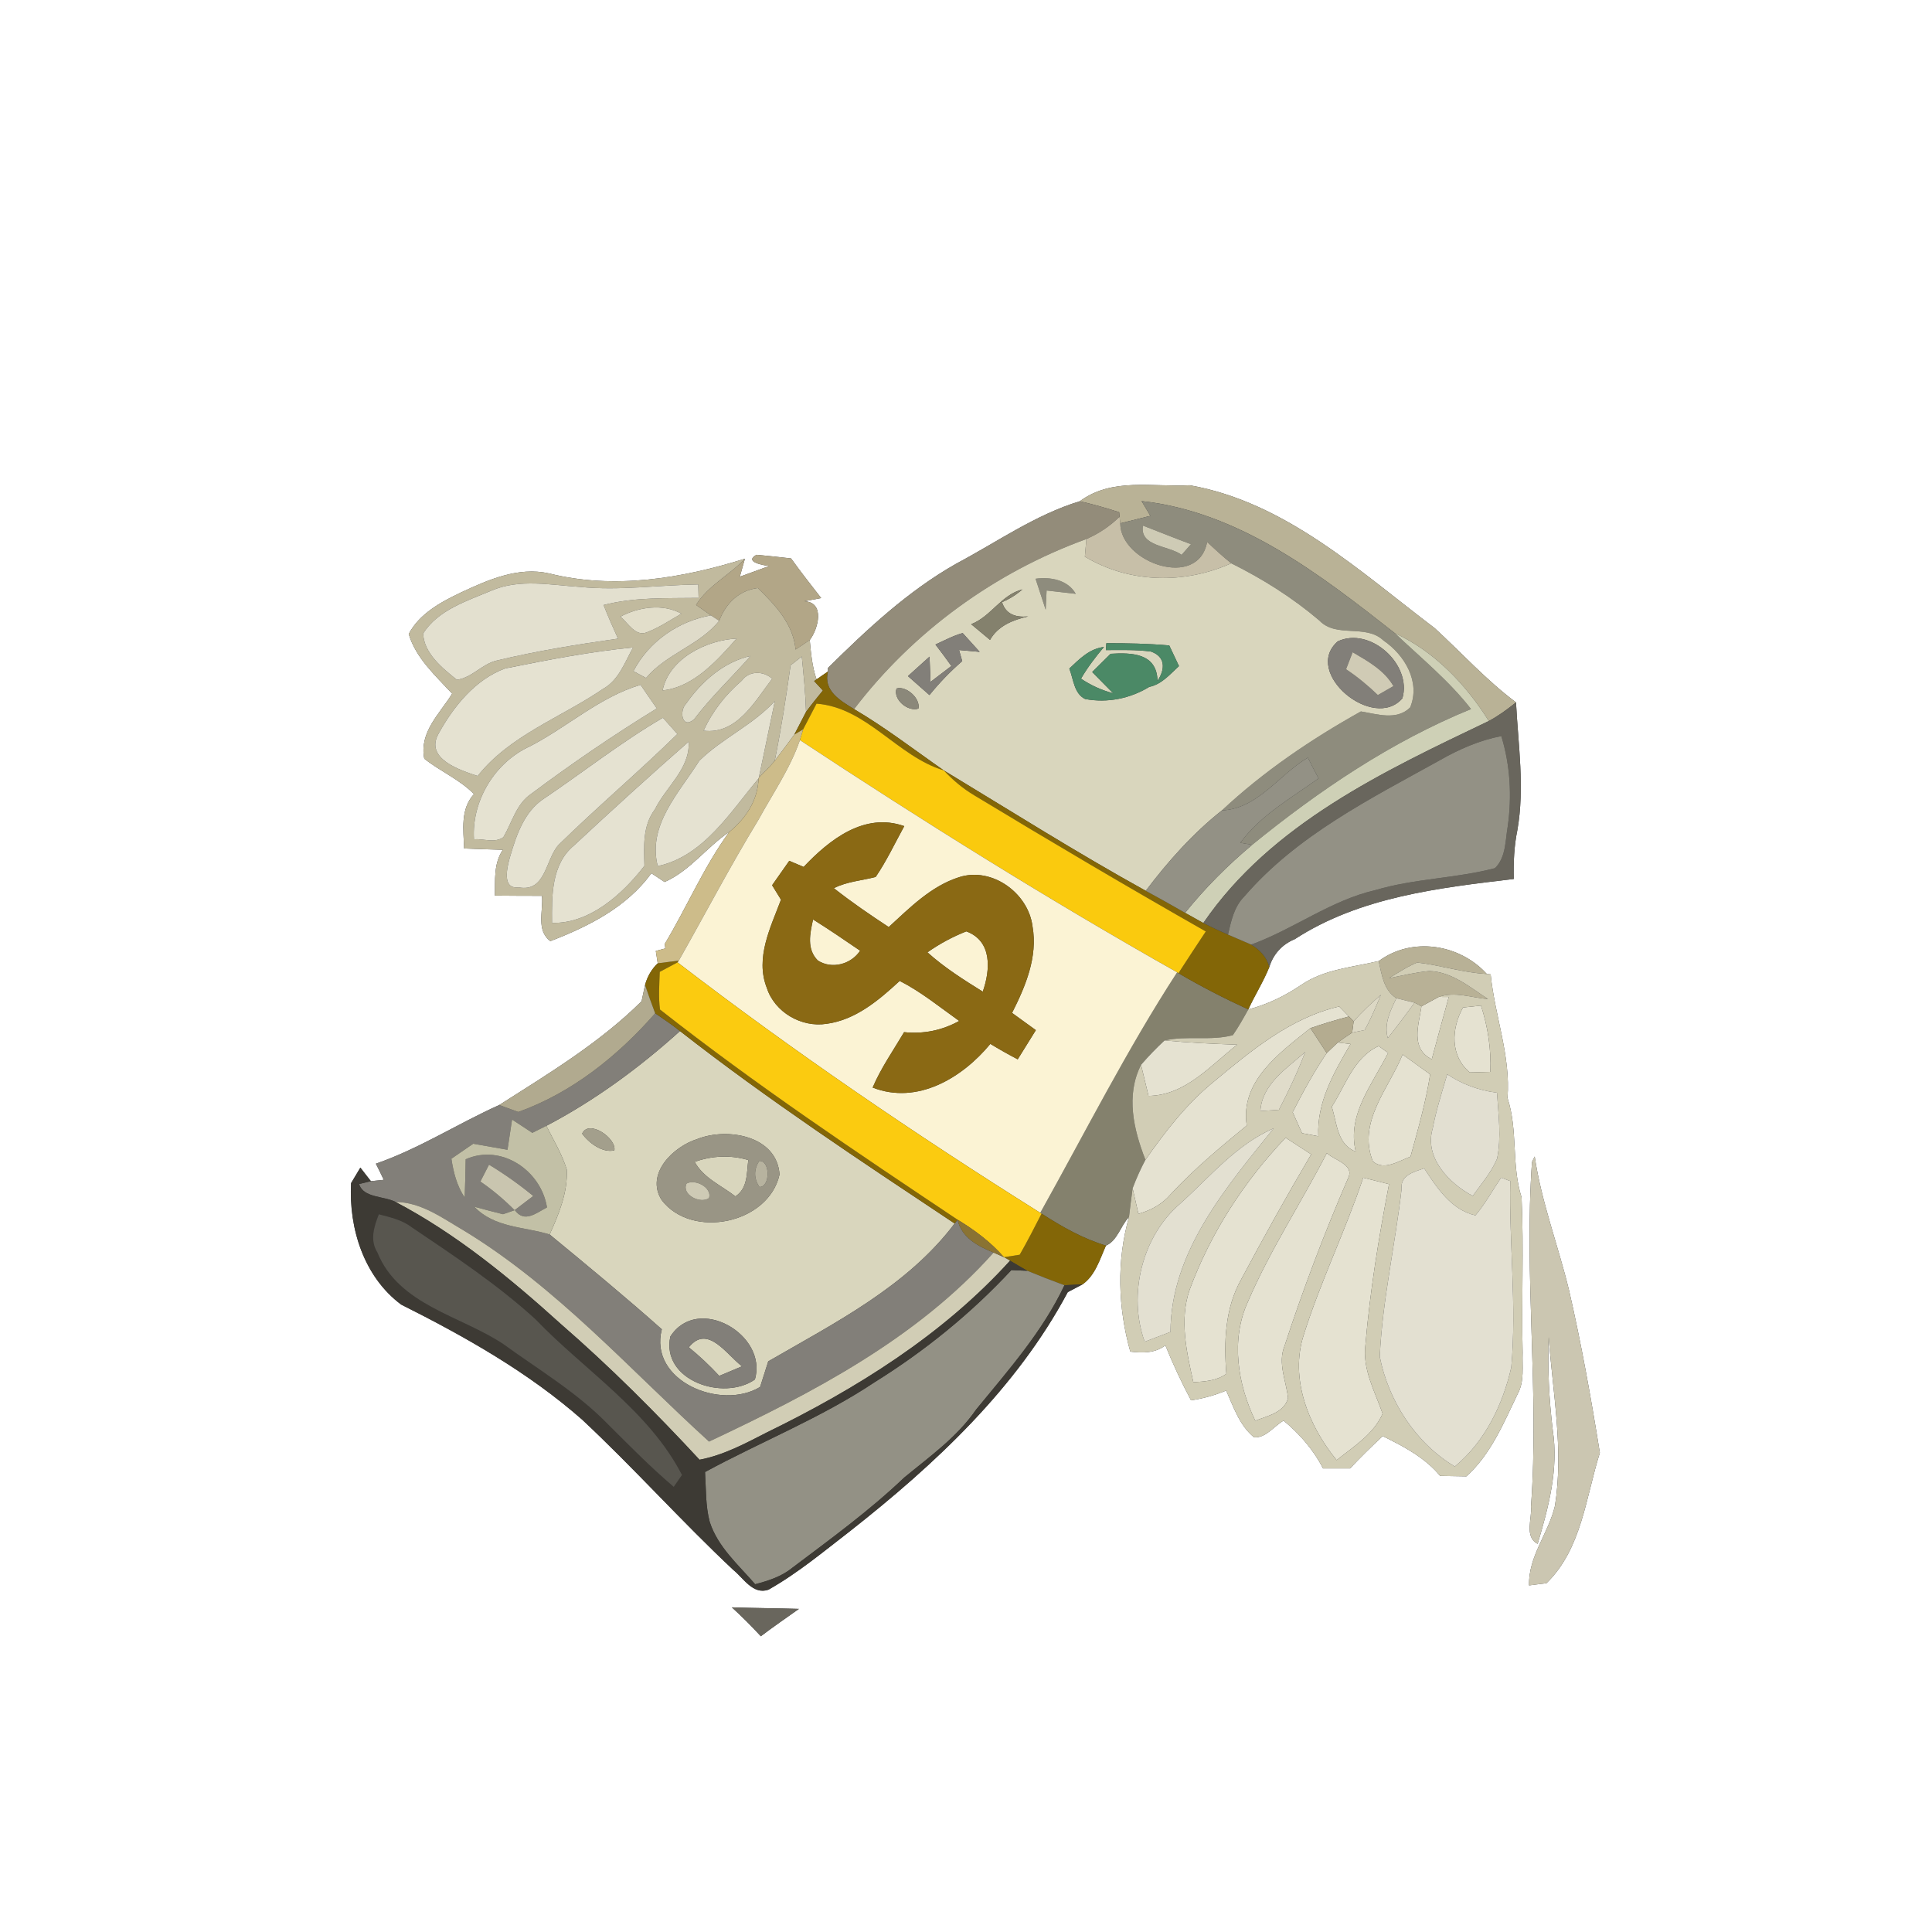 <?xml version="1.0" encoding="UTF-8" ?>
<!DOCTYPE svg PUBLIC "-//W3C//DTD SVG 1.1//EN" "http://www.w3.org/Graphics/SVG/1.1/DTD/svg11.dtd">
<svg width="250pt" height="250pt" viewBox="0 0 250 250" version="1.1" xmlns="http://www.w3.org/2000/svg">
<rect x="0" y="0" width="250" height="250" fill="#333333" stroke="none"/>
<g id="#ffffffff">
<path fill="#ffffff" opacity="1.00" d=" M 0.00 0.00 L 250.00 0.00 L 250.00 250.00 L 0.00 250.00 L 0.00 0.00 M 139.73 64.86 C 133.97 66.61 129.00 70.15 123.72 72.95 C 117.46 76.50 112.22 81.42 107.14 86.43 L 107.14 86.89 L 105.66 87.91 C 105.09 86.27 104.94 84.53 104.78 82.82 C 105.89 81.38 106.79 77.91 104.07 77.80 C 104.61 77.70 105.71 77.49 106.26 77.39 C 104.94 75.69 103.61 74.00 102.36 72.26 C 100.87 72.08 99.38 71.93 97.89 71.79 C 96.23 72.70 98.76 73.15 99.54 73.24 C 98.58 73.59 96.68 74.28 95.73 74.63 C 95.89 74.05 96.23 72.89 96.39 72.30 C 88.24 74.84 79.48 76.32 71.05 74.20 C 67.05 73.30 63.15 75.03 59.60 76.69 C 57.02 77.92 54.26 79.42 52.89 82.04 C 53.80 85.14 56.37 87.45 58.51 89.76 C 56.88 92.39 54.23 94.74 54.90 98.17 C 56.96 99.81 59.47 100.85 61.33 102.75 C 59.55 104.72 59.97 107.36 60.06 109.79 C 61.73 109.86 63.40 109.92 65.07 109.96 C 63.87 111.73 64.08 113.87 64.04 115.89 C 66.07 115.91 68.10 115.92 70.13 115.92 C 70.32 117.87 69.34 120.40 71.22 121.78 C 76.18 119.86 81.08 117.41 84.29 113.00 C 84.72 113.28 85.57 113.85 86.00 114.13 C 89.31 112.66 91.42 109.63 94.36 107.66 C 91.07 112.17 88.89 117.37 86.02 122.14 L 86.09 122.73 L 84.86 123.05 L 85.11 124.65 C 84.32 125.41 83.77 126.34 83.47 127.45 C 83.32 128.15 83.17 128.86 83.02 129.56 C 77.60 134.94 71.00 138.91 64.60 142.99 C 59.23 145.40 54.22 148.65 48.64 150.58 C 48.99 151.27 49.33 151.97 49.66 152.67 C 49.24 152.71 48.40 152.80 47.99 152.84 C 47.65 152.40 46.97 151.53 46.63 151.09 C 46.33 151.59 45.73 152.60 45.43 153.10 C 45.12 158.95 47.09 165.22 51.91 168.81 C 60.18 172.96 68.35 177.56 75.33 183.70 C 82.05 189.98 88.18 196.86 94.89 203.15 C 96.22 204.21 97.42 206.39 99.43 205.71 C 103.23 203.57 106.59 200.75 110.03 198.10 C 121.00 189.47 131.52 179.67 138.17 167.20 C 138.65 166.95 139.61 166.45 140.09 166.19 C 141.73 165.03 142.32 162.94 143.11 161.18 C 144.59 160.55 145.01 158.60 146.09 157.48 C 144.47 163.19 144.66 169.19 146.26 174.90 C 147.85 175.09 149.46 175.11 150.80 174.09 C 151.78 176.52 152.89 178.89 154.12 181.20 C 155.69 180.98 157.21 180.53 158.67 179.94 C 159.62 182.08 160.40 184.46 162.28 185.99 C 163.82 186.09 164.85 184.53 166.10 183.83 C 168.18 185.55 169.96 187.60 171.20 190.01 C 172.36 190.01 173.53 190.01 174.70 190.01 C 176.06 188.57 177.47 187.18 178.92 185.83 C 181.64 187.17 184.38 188.60 186.35 190.98 C 187.48 191.00 188.62 191.02 189.75 191.04 C 192.93 188.17 194.56 184.16 196.38 180.39 C 197.29 178.75 196.96 176.81 197.03 175.02 C 196.86 168.33 197.20 161.62 196.89 154.94 C 195.55 150.74 196.45 146.27 195.07 142.08 C 195.50 136.61 193.42 131.45 192.89 126.08 L 192.39 126.03 C 188.88 122.16 182.71 121.17 178.40 124.37 L 178.40 124.36 C 175.02 125.17 171.38 125.41 168.42 127.42 C 166.31 128.85 164.01 129.98 161.53 130.62 C 162.38 128.76 163.49 127.03 164.25 125.13 C 164.76 123.46 165.92 122.19 167.54 121.53 C 175.95 116.07 186.15 114.89 195.88 113.74 C 195.83 111.62 195.92 109.48 196.35 107.40 C 197.31 101.91 196.45 96.33 196.17 90.89 C 192.35 88.03 189.15 84.50 185.66 81.29 C 175.94 73.93 166.35 64.98 153.94 62.79 C 149.17 63.05 143.89 61.77 139.73 64.86 M 198.24 150.35 C 197.19 165.18 199.20 180.10 198.11 194.95 C 198.27 196.48 197.21 198.87 198.97 199.77 C 200.39 195.03 201.70 190.06 200.93 185.09 C 200.44 181.08 200.25 177.04 200.40 173.01 C 200.93 180.27 202.36 187.58 201.21 194.86 C 200.38 198.40 197.76 201.37 197.86 205.15 C 198.42 205.08 199.56 204.93 200.12 204.86 C 204.67 200.43 205.20 193.76 207.02 187.99 C 205.90 180.99 204.63 173.91 203.03 166.95 C 201.63 161.16 199.46 155.56 198.59 149.65 L 198.24 150.35 M 94.70 207.99 C 96.00 209.18 97.25 210.42 98.45 211.73 C 100.06 210.51 101.73 209.36 103.38 208.19 C 100.49 208.10 97.59 208.09 94.70 207.99 Z" />
</g>
<g id="#b9b296ff">
<path fill="#b9b296" opacity="1.00" d=" M 139.73 64.86 C 143.89 61.77 149.17 63.05 153.94 62.79 C 166.35 64.98 175.94 73.93 185.66 81.29 C 189.15 84.50 192.35 88.03 196.17 90.89 C 195.06 91.78 193.91 92.63 192.65 93.30 C 189.71 88.59 185.59 84.27 180.50 81.94 C 170.81 74.33 160.38 66.22 147.72 64.84 C 148.00 65.32 148.58 66.27 148.86 66.75 C 147.56 67.07 146.26 67.40 144.96 67.72 L 144.87 66.87 L 144.82 66.28 C 143.14 65.73 141.45 65.26 139.73 64.86 Z" />
</g>
<g id="#938c7aff">
<path fill="#938c7a" opacity="1.00" d=" M 123.72 72.95 C 129.00 70.15 133.97 66.61 139.73 64.86 C 141.45 65.26 143.14 65.73 144.82 66.28 L 144.87 66.87 C 143.63 68.08 142.18 69.06 140.58 69.75 C 128.74 74.05 118.17 81.73 110.52 91.76 C 108.71 90.65 106.49 89.37 107.14 86.89 L 107.14 86.43 C 112.22 81.42 117.46 76.50 123.72 72.95 Z" />
</g>
<g id="#8e8c7dff">
<path fill="#8e8c7d" opacity="1.00" d=" M 147.72 64.84 C 160.38 66.22 170.81 74.33 180.50 81.94 C 183.86 85.13 187.49 88.07 190.35 91.75 C 180.00 95.98 170.67 102.29 162.03 109.32 L 160.50 109.05 C 163.14 105.46 167.08 103.28 170.62 100.72 C 170.14 99.83 169.69 98.94 169.24 98.04 C 165.49 100.23 162.80 104.64 158.11 104.87 C 163.51 99.82 169.65 95.66 176.10 92.06 C 178.20 92.40 180.71 93.27 182.47 91.55 C 183.86 88.24 181.74 84.73 179.02 82.88 C 176.70 80.69 172.93 82.62 170.72 80.29 C 167.25 77.34 163.39 74.91 159.32 72.89 C 158.23 72.02 157.21 71.08 156.20 70.13 C 155.05 76.36 144.98 72.80 144.96 67.72 C 146.26 67.40 147.56 67.07 148.86 66.75 C 148.58 66.27 148.00 65.32 147.72 64.84 M 147.89 68.01 C 147.45 70.76 151.24 70.57 152.90 71.80 C 153.20 71.46 153.80 70.77 154.11 70.42 C 152.02 69.64 149.96 68.81 147.89 68.01 Z" />
<path fill="#8e8c7d" opacity="1.00" d=" M 134.00 74.89 C 135.91 74.62 138.18 75.03 139.20 76.84 C 138.26 76.73 136.37 76.51 135.43 76.41 C 135.40 77.03 135.34 78.28 135.31 78.90 C 134.87 77.56 134.43 76.22 134.00 74.89 Z" />
</g>
<g id="#c7bfa8ff">
<path fill="#c7bfa8" opacity="1.00" d=" M 140.58 69.75 C 142.18 69.06 143.63 68.08 144.87 66.87 L 144.96 67.72 C 144.98 72.80 155.05 76.36 156.20 70.13 C 157.21 71.08 158.23 72.02 159.32 72.89 C 153.25 75.62 146.14 75.48 140.38 72.03 C 140.43 71.46 140.53 70.32 140.58 69.75 Z" />
</g>
<g id="#cecbb5ff">
<path fill="#cecbb5" opacity="1.00" d=" M 147.89 68.01 C 149.96 68.81 152.02 69.64 154.11 70.42 C 153.80 70.77 153.20 71.46 152.90 71.80 C 151.24 70.57 147.45 70.76 147.89 68.01 Z" />
</g>
<g id="#d9d6bdff">
<path fill="#d9d6bd" opacity="1.00" d=" M 110.52 91.76 C 118.17 81.73 128.74 74.05 140.58 69.75 C 140.53 70.32 140.43 71.46 140.38 72.03 C 146.14 75.48 153.25 75.62 159.32 72.89 C 163.39 74.91 167.25 77.34 170.72 80.29 C 172.93 82.62 176.70 80.69 179.02 82.88 C 181.74 84.73 183.86 88.24 182.47 91.55 C 180.71 93.27 178.20 92.40 176.10 92.06 C 169.65 95.66 163.51 99.82 158.11 104.87 C 154.35 107.85 151.14 111.46 148.26 115.27 C 139.38 110.36 130.80 104.94 122.13 99.69 C 118.28 97.01 114.57 94.14 110.52 91.76 M 134.00 74.89 C 134.43 76.22 134.87 77.56 135.31 78.90 C 135.34 78.28 135.40 77.03 135.43 76.41 C 136.37 76.51 138.26 76.73 139.20 76.84 C 138.18 75.03 135.91 74.62 134.00 74.89 M 125.67 80.77 C 126.48 81.44 127.30 82.12 128.11 82.80 C 129.14 80.97 131.10 80.21 133.05 79.76 C 131.23 79.95 130.10 79.34 129.66 77.92 C 130.63 77.51 131.51 76.96 132.30 76.27 C 129.54 76.97 128.25 79.78 125.67 80.77 M 121.05 83.40 C 121.75 84.31 122.44 85.24 123.11 86.18 C 122.43 86.70 121.09 87.73 120.41 88.24 C 120.38 87.42 120.31 85.79 120.28 84.97 C 119.35 85.81 118.42 86.65 117.49 87.49 C 118.41 88.30 119.34 89.12 120.27 89.94 C 121.55 88.36 122.97 86.88 124.51 85.55 C 124.41 85.19 124.20 84.47 124.10 84.11 C 124.76 84.17 126.10 84.29 126.77 84.35 C 126.22 83.74 125.12 82.53 124.57 81.92 C 123.34 82.26 122.21 82.87 121.05 83.40 M 143.16 83.23 L 143.10 84.12 C 145.04 84.12 146.99 84.05 148.93 84.31 C 150.82 84.97 150.80 86.59 149.78 88.10 C 149.70 84.48 146.39 84.44 143.71 84.60 C 142.92 85.39 142.12 86.18 141.33 86.96 C 142.00 87.65 143.36 89.02 144.04 89.71 C 142.54 89.31 141.16 88.68 139.88 87.82 C 140.73 86.36 141.76 85.01 142.85 83.72 C 140.96 83.94 139.67 85.29 138.37 86.51 C 138.90 87.85 138.97 89.75 140.41 90.45 C 143.27 90.99 146.24 90.40 148.72 88.88 C 150.34 88.55 151.40 87.24 152.56 86.19 C 152.24 85.53 151.61 84.19 151.30 83.52 C 148.59 83.28 145.87 83.23 143.16 83.23 M 173.11 82.99 C 168.47 87.02 177.73 94.70 181.47 90.36 C 182.75 85.98 177.29 81.04 173.11 82.99 M 116.01 89.09 C 115.54 90.51 117.48 92.14 118.84 91.69 C 119.13 90.39 117.29 88.72 116.01 89.09 Z" />
<path fill="#d9d6bd" opacity="1.00" d=" M 70.70 145.68 C 76.98 142.39 82.73 138.16 87.99 133.42 C 99.38 142.33 111.49 150.31 123.53 158.32 C 117.38 166.47 108.05 171.16 99.41 176.16 C 99.06 177.26 98.71 178.36 98.36 179.47 C 93.28 182.57 83.90 178.69 85.64 172.01 C 80.90 167.80 76.01 163.76 71.12 159.74 C 72.32 157.11 73.48 154.29 73.34 151.34 C 72.73 149.34 71.62 147.54 70.70 145.68 M 75.33 146.69 C 76.16 147.87 77.99 149.24 79.50 148.85 C 79.79 147.31 76.20 144.78 75.33 146.69 M 90.26 147.38 C 87.13 148.35 83.47 151.89 85.62 155.29 C 89.53 160.41 99.47 158.35 100.87 151.98 C 100.54 146.95 94.12 145.86 90.26 147.38 M 86.74 172.95 C 85.53 178.61 93.57 181.36 97.68 178.51 C 99.40 172.71 90.29 167.42 86.74 172.95 Z" />
<path fill="#d9d6bd" opacity="1.00" d=" M 89.89 150.34 C 92.15 149.54 94.53 149.43 96.83 150.11 C 96.61 151.79 96.78 153.77 95.16 154.81 C 93.35 153.40 91.02 152.44 89.89 150.34 Z" />
<path fill="#d9d6bd" opacity="1.00" d=" M 89.13 174.34 C 91.57 171.30 94.00 175.28 96.02 176.80 C 95.03 177.21 94.05 177.62 93.07 178.04 C 91.84 176.71 90.53 175.48 89.13 174.34 Z" />
</g>
<g id="#b2a687ff">
<path fill="#b2a687" opacity="1.00" d=" M 99.54 73.24 C 98.76 73.15 96.23 72.70 97.89 71.79 C 99.38 71.93 100.87 72.08 102.36 72.26 C 103.61 74.00 104.94 75.69 106.26 77.39 C 105.71 77.49 104.61 77.70 104.07 77.80 C 106.79 77.91 105.89 81.38 104.78 82.82 C 104.18 83.23 103.57 83.64 102.95 84.05 C 102.63 80.72 100.33 78.30 98.06 76.09 C 95.59 76.41 93.94 78.06 93.06 80.33 L 92.00 79.63 C 91.35 79.18 90.71 78.74 90.07 78.28 C 91.63 75.76 94.40 74.43 96.39 72.30 C 96.23 72.89 95.89 74.05 95.73 74.63 C 96.68 74.28 98.58 73.59 99.54 73.24 Z" />
</g>
<g id="#c1ba9eff">
<path fill="#c1ba9e" opacity="1.00" d=" M 71.05 74.20 C 79.48 76.32 88.24 74.84 96.39 72.30 C 94.40 74.43 91.63 75.76 90.07 78.28 C 90.71 78.74 91.35 79.18 92.00 79.63 C 87.76 80.37 83.96 83.02 81.96 86.85 C 82.37 87.07 83.19 87.51 83.60 87.73 C 86.23 84.59 90.55 83.48 93.06 80.33 C 93.94 78.06 95.59 76.41 98.06 76.09 C 100.33 78.30 102.63 80.72 102.95 84.05 C 103.57 83.64 104.18 83.23 104.78 82.82 C 104.94 84.53 105.09 86.27 105.66 87.91 L 105.35 88.13 C 105.63 88.43 106.20 89.04 106.48 89.35 C 105.74 90.26 105.00 91.17 104.30 92.12 C 104.23 89.72 103.99 87.33 103.75 84.95 C 103.38 85.23 102.66 85.81 102.30 86.09 C 101.72 90.23 101.08 94.36 100.25 98.45 C 99.62 99.23 98.87 99.90 98.19 100.64 C 98.87 97.33 99.59 94.03 100.26 90.73 C 97.42 93.81 93.46 95.54 90.50 98.43 C 87.90 102.56 83.76 106.76 85.11 112.07 C 91.03 110.81 94.51 105.07 98.16 100.73 C 98.06 103.58 96.51 105.90 94.36 107.66 C 91.42 109.63 89.31 112.66 86.00 114.13 C 85.57 113.85 84.72 113.28 84.29 113.00 C 81.08 117.41 76.18 119.86 71.22 121.78 C 69.34 120.40 70.32 117.87 70.13 115.92 C 68.10 115.92 66.07 115.91 64.04 115.89 C 64.08 113.87 63.87 111.73 65.07 109.96 C 63.40 109.92 61.73 109.86 60.06 109.79 C 59.97 107.36 59.55 104.72 61.33 102.75 C 59.47 100.85 56.96 99.81 54.90 98.17 C 54.23 94.74 56.88 92.39 58.51 89.76 C 56.37 87.45 53.80 85.14 52.89 82.04 C 54.26 79.42 57.02 77.92 59.60 76.69 C 63.15 75.03 67.05 73.30 71.05 74.20 M 63.58 76.43 C 60.41 77.77 56.70 78.91 54.76 81.96 C 54.83 84.51 57.24 86.47 59.12 87.96 C 61.06 87.71 62.39 85.90 64.30 85.47 C 69.46 84.23 74.72 83.39 79.97 82.64 C 79.31 81.20 78.68 79.76 78.10 78.29 C 82.12 77.25 86.29 77.43 90.40 77.37 L 90.35 75.63 C 85.26 75.70 80.18 76.45 75.10 75.95 C 71.27 75.71 67.24 74.85 63.58 76.43 M 80.27 79.80 C 81.25 80.55 82.23 82.48 83.75 81.80 C 85.32 81.19 86.72 80.25 88.17 79.41 C 85.79 78.06 82.60 78.55 80.27 79.80 M 85.74 89.34 C 89.69 88.94 92.79 85.50 95.31 82.63 C 91.43 82.82 86.57 85.21 85.74 89.34 M 65.36 86.50 C 61.49 87.92 58.65 91.46 56.72 94.99 C 54.98 98.19 59.53 99.67 61.81 100.41 C 65.98 95.14 72.59 92.85 78.00 89.16 C 80.06 88.04 80.84 85.71 81.92 83.78 C 76.35 84.32 70.84 85.40 65.36 86.50 M 88.77 91.07 C 87.87 91.98 88.24 94.44 89.82 93.07 C 92.04 90.14 94.72 87.63 97.13 84.88 C 93.65 85.64 90.76 88.21 88.77 91.07 M 95.99 88.07 C 93.91 89.86 92.18 92.04 91.05 94.55 C 95.36 95.08 97.69 90.72 99.92 87.83 C 98.77 86.78 96.93 86.78 95.99 88.07 M 68.58 96.57 C 64.03 98.64 61.02 103.62 61.33 108.60 C 62.57 108.51 64.05 109.13 65.14 108.33 C 66.27 106.40 66.81 104.00 68.78 102.69 C 74.01 98.78 79.42 95.09 84.99 91.67 C 84.28 90.66 83.58 89.64 82.89 88.62 C 77.62 90.17 73.42 94.07 68.58 96.57 M 70.39 103.34 C 67.80 105.03 66.79 108.16 65.97 110.98 C 65.64 112.19 64.89 115.08 67.10 114.82 C 70.64 115.50 70.56 111.22 72.28 109.32 C 77.28 104.42 82.64 99.89 87.65 94.98 C 87.18 94.46 86.25 93.41 85.78 92.88 C 80.42 96.00 75.53 99.87 70.39 103.34 M 74.29 109.39 C 71.33 111.84 71.40 115.92 71.43 119.42 C 76.29 119.55 80.57 115.70 83.39 112.03 C 83.32 109.54 83.14 106.85 84.74 104.74 C 86.17 101.81 89.32 99.48 89.11 95.97 C 84.10 100.36 79.17 104.85 74.29 109.39 Z" />
</g>
<g id="#e3e0cfff">
<path fill="#e3e0cf" opacity="1.00" d=" M 63.58 76.43 C 67.24 74.85 71.27 75.71 75.10 75.95 C 80.18 76.45 85.26 75.70 90.35 75.63 L 90.40 77.37 C 86.29 77.43 82.12 77.25 78.10 78.29 C 78.68 79.76 79.31 81.20 79.97 82.64 C 74.72 83.39 69.46 84.23 64.30 85.47 C 62.39 85.90 61.06 87.71 59.12 87.96 C 57.24 86.47 54.83 84.51 54.76 81.96 C 56.70 78.91 60.41 77.77 63.58 76.43 Z" />
</g>
<g id="#84816dff">
<path fill="#84816d" opacity="1.00" d=" M 125.67 80.77 C 128.25 79.78 129.54 76.97 132.30 76.27 C 131.51 76.96 130.63 77.51 129.66 77.92 C 130.10 79.34 131.23 79.95 133.05 79.76 C 131.10 80.21 129.14 80.97 128.11 82.80 C 127.30 82.12 126.48 81.44 125.67 80.77 Z" />
<path fill="#84816d" opacity="1.00" d=" M 152.32 125.82 L 152.49 125.93 C 155.42 127.65 158.44 129.20 161.53 130.62 C 160.90 131.75 160.27 132.89 159.53 133.95 C 156.69 134.72 153.61 133.98 150.70 134.63 C 149.63 135.62 148.61 136.68 147.65 137.79 C 145.65 141.74 146.69 146.18 148.22 150.08 C 147.59 151.27 147.04 152.50 146.56 153.77 C 146.38 155.00 146.25 156.24 146.09 157.48 C 145.01 158.60 144.59 160.55 143.11 161.18 C 140.12 160.28 137.39 158.73 134.78 157.04 L 134.61 156.94 C 140.43 146.52 145.81 135.84 152.32 125.82 Z" />
</g>
<g id="#e2decaff">
<path fill="#e2deca" opacity="1.00" d=" M 80.27 79.80 C 82.60 78.55 85.79 78.06 88.17 79.41 C 86.72 80.25 85.32 81.19 83.75 81.80 C 82.23 82.48 81.25 80.55 80.27 79.80 Z" />
</g>
<g id="#dfdbc9ff">
<path fill="#dfdbc9" opacity="1.00" d=" M 81.96 86.85 C 83.96 83.02 87.76 80.37 92.00 79.63 L 93.06 80.33 C 90.55 83.48 86.23 84.59 83.60 87.73 C 83.19 87.51 82.37 87.07 81.96 86.85 Z" />
</g>
<g id="#827f79ff">
<path fill="#827f79" opacity="1.00" d=" M 121.05 83.40 C 122.21 82.87 123.34 82.26 124.57 81.92 C 125.12 82.53 126.22 83.74 126.77 84.35 C 126.10 84.29 124.76 84.17 124.10 84.11 C 124.20 84.47 124.41 85.19 124.51 85.55 C 122.97 86.88 121.55 88.36 120.27 89.94 C 119.34 89.12 118.41 88.30 117.49 87.49 C 118.42 86.65 119.35 85.81 120.28 84.97 C 120.31 85.79 120.38 87.42 120.41 88.24 C 121.09 87.73 122.43 86.70 123.11 86.18 C 122.44 85.24 121.75 84.31 121.05 83.40 Z" />
<path fill="#827f79" opacity="1.00" d=" M 173.11 82.99 C 177.29 81.04 182.75 85.98 181.47 90.36 C 177.73 94.70 168.47 87.02 173.11 82.99 M 175.03 84.40 C 174.82 84.95 174.40 86.05 174.18 86.60 C 175.65 87.58 177.02 88.71 178.29 89.94 C 178.79 89.65 179.80 89.07 180.31 88.78 C 179.12 86.72 177.01 85.56 175.03 84.40 Z" />
<path fill="#827f79" opacity="1.00" d=" M 84.78 131.12 C 85.87 131.86 86.96 132.60 87.99 133.42 C 82.73 138.16 76.98 142.39 70.70 145.68 C 70.25 145.91 69.33 146.36 68.88 146.59 C 68.00 146.02 67.14 145.43 66.26 144.87 C 66.07 146.17 65.87 147.48 65.67 148.78 C 64.19 148.52 62.71 148.26 61.23 148.00 C 60.29 148.65 59.35 149.30 58.41 149.94 C 58.68 151.71 59.12 153.45 60.13 154.96 C 60.19 153.31 60.24 151.66 60.26 150.01 C 64.87 147.97 70.02 151.45 70.78 156.24 C 69.39 156.95 67.86 158.31 66.61 156.58 C 67.21 156.13 68.41 155.21 69.00 154.76 C 67.19 153.27 65.28 151.92 63.28 150.71 C 63.00 151.25 62.44 152.35 62.16 152.89 C 63.75 153.98 65.23 155.23 66.59 156.60 C 66.22 156.73 65.46 156.99 65.09 157.12 C 63.85 156.81 62.61 156.49 61.38 156.15 C 63.97 158.89 67.78 158.71 71.12 159.74 C 76.01 163.76 80.90 167.80 85.64 172.01 C 83.90 178.69 93.28 182.57 98.36 179.47 C 98.71 178.36 99.06 177.26 99.41 176.16 C 108.05 171.16 117.38 166.47 123.53 158.32 L 123.91 157.83 C 124.42 160.14 126.56 161.27 128.57 162.08 C 118.61 173.26 105.10 180.25 91.75 186.54 C 81.43 177.16 72.02 166.52 60.00 159.22 C 57.25 157.62 54.51 155.56 51.18 155.53 C 49.71 154.76 46.98 155.02 46.47 153.21 C 46.85 153.12 47.61 152.93 47.99 152.84 C 48.40 152.80 49.24 152.71 49.66 152.67 C 49.33 151.97 48.99 151.27 48.64 150.58 C 54.22 148.65 59.23 145.40 64.60 142.99 C 65.21 143.22 66.45 143.66 67.06 143.89 C 74.02 141.40 79.96 136.63 84.78 131.12 Z" />
<path fill="#827f79" opacity="1.00" d=" M 86.74 172.95 C 90.29 167.42 99.40 172.71 97.68 178.51 C 93.57 181.36 85.53 178.61 86.74 172.95 M 89.13 174.34 C 90.53 175.48 91.84 176.71 93.07 178.04 C 94.05 177.62 95.03 177.21 96.02 176.80 C 94.00 175.28 91.57 171.30 89.13 174.34 Z" />
</g>
<g id="#ced0b6ff">
<path fill="#ced0b6" opacity="1.00" d=" M 180.50 81.94 C 185.59 84.27 189.71 88.59 192.65 93.30 C 179.06 99.80 164.48 106.62 155.71 119.44 C 155.12 119.11 153.94 118.45 153.35 118.12 C 155.94 114.90 158.86 111.97 162.03 109.32 C 170.67 102.29 180.00 95.98 190.35 91.75 C 187.49 88.07 183.86 85.13 180.50 81.94 Z" />
</g>
<g id="#e1ddcaff">
<path fill="#e1ddca" opacity="1.00" d=" M 85.74 89.34 C 86.57 85.21 91.43 82.82 95.31 82.63 C 92.79 85.50 89.69 88.94 85.74 89.34 Z" />
</g>
<g id="#4b8966ff">
<path fill="#4b8966" opacity="1.00" d=" M 143.16 83.23 C 145.87 83.23 148.59 83.28 151.30 83.52 C 151.61 84.19 152.24 85.53 152.56 86.19 C 151.40 87.24 150.34 88.55 148.72 88.88 C 146.24 90.40 143.27 90.99 140.41 90.45 C 138.97 89.75 138.90 87.85 138.37 86.51 C 139.67 85.29 140.96 83.94 142.85 83.72 C 141.76 85.01 140.73 86.36 139.88 87.82 C 141.16 88.68 142.54 89.31 144.04 89.71 C 143.36 89.02 142.00 87.65 141.33 86.96 C 142.12 86.18 142.92 85.39 143.71 84.60 C 146.39 84.44 149.70 84.48 149.78 88.10 C 150.80 86.59 150.82 84.97 148.93 84.31 C 146.99 84.05 145.04 84.12 143.10 84.12 L 143.16 83.23 Z" />
</g>
<g id="#e5e2d1ff">
<path fill="#e5e2d1" opacity="1.00" d=" M 65.36 86.50 C 70.84 85.40 76.35 84.32 81.92 83.78 C 80.84 85.71 80.06 88.04 78.00 89.16 C 72.59 92.85 65.98 95.14 61.81 100.41 C 59.53 99.67 54.98 98.19 56.72 94.99 C 58.65 91.46 61.49 87.92 65.36 86.50 Z" />
<path fill="#e5e2d1" opacity="1.00" d=" M 68.58 96.57 C 73.42 94.07 77.62 90.17 82.89 88.62 C 83.58 89.64 84.28 90.66 84.99 91.67 C 79.42 95.09 74.01 98.78 68.78 102.69 C 66.81 104.00 66.27 106.40 65.14 108.33 C 64.05 109.13 62.57 108.51 61.33 108.60 C 61.02 103.62 64.03 98.64 68.58 96.57 Z" />
<path fill="#e5e2d1" opacity="1.00" d=" M 90.50 98.43 C 93.46 95.54 97.42 93.81 100.26 90.73 C 99.59 94.03 98.87 97.33 98.19 100.64 L 98.16 100.73 C 94.51 105.07 91.03 110.81 85.11 112.07 C 83.76 106.76 87.90 102.56 90.50 98.43 Z" />
<path fill="#e5e2d1" opacity="1.00" d=" M 70.39 103.34 C 75.53 99.87 80.42 96.00 85.78 92.88 C 86.25 93.41 87.18 94.46 87.65 94.98 C 82.64 99.89 77.28 104.42 72.28 109.32 C 70.56 111.22 70.64 115.50 67.10 114.82 C 64.89 115.08 65.64 112.19 65.97 110.98 C 66.79 108.16 67.80 105.03 70.39 103.34 Z" />
<path fill="#e5e2d1" opacity="1.00" d=" M 74.29 109.39 C 79.17 104.85 84.10 100.36 89.11 95.97 C 89.32 99.48 86.17 101.81 84.74 104.74 C 83.14 106.85 83.32 109.54 83.39 112.03 C 80.57 115.70 76.29 119.55 71.43 119.42 C 71.40 115.92 71.33 111.84 74.29 109.39 Z" />
<path fill="#e5e2d1" opacity="1.00" d=" M 183.94 130.21 C 184.50 129.91 185.62 129.31 186.18 129.00 C 186.51 129.01 187.15 129.01 187.47 129.01 C 186.72 131.69 186.00 134.38 185.27 137.07 C 182.47 135.67 183.58 132.64 183.94 130.21 Z" />
<path fill="#e5e2d1" opacity="1.00" d=" M 156.99 140.03 C 161.86 135.98 166.97 131.70 173.29 130.24 C 173.60 130.56 174.23 131.21 174.55 131.53 C 172.87 131.98 171.21 132.47 169.57 133.04 C 165.63 136.21 160.44 139.88 161.33 145.64 C 157.91 148.44 154.51 151.28 151.49 154.53 C 150.40 155.82 148.92 156.62 147.31 157.07 C 147.12 156.24 146.75 154.59 146.56 153.77 C 147.04 152.50 147.59 151.27 148.22 150.08 C 150.77 146.43 153.53 142.86 156.99 140.03 Z" />
<path fill="#e5e2d1" opacity="1.00" d=" M 189.31 130.37 C 189.90 130.31 191.06 130.18 191.64 130.12 C 192.54 132.89 192.97 135.78 192.85 138.70 C 192.19 138.72 190.86 138.75 190.19 138.77 C 187.62 136.64 187.80 133.08 189.31 130.37 Z" />
<path fill="#e5e2d1" opacity="1.00" d=" M 147.65 137.79 C 148.61 136.68 149.63 135.62 150.70 134.63 C 153.83 134.93 156.96 135.07 160.10 135.18 C 156.62 137.89 153.38 141.75 148.62 141.81 C 148.30 140.47 147.97 139.13 147.65 137.79 Z" />
<path fill="#e5e2d1" opacity="1.00" d=" M 171.68 136.26 C 172.04 135.92 172.75 135.24 173.11 134.90 C 173.52 134.94 174.35 135.04 174.76 135.09 C 172.62 138.78 170.38 142.60 170.59 147.03 C 170.06 146.93 169.01 146.73 168.48 146.63 C 168.08 145.72 167.67 144.82 167.27 143.92 C 168.61 141.30 170.02 138.70 171.68 136.26 Z" />
<path fill="#e5e2d1" opacity="1.00" d=" M 178.40 135.36 C 178.70 135.58 179.32 136.02 179.62 136.24 C 177.63 140.27 174.27 144.20 175.43 149.01 C 173.02 148.12 173.00 145.30 172.33 143.21 C 174.13 140.44 175.17 136.83 178.40 135.36 Z" />
<path fill="#e5e2d1" opacity="1.00" d=" M 181.50 136.45 C 182.68 137.31 183.87 138.17 185.06 139.02 C 184.50 142.64 183.48 146.15 182.52 149.67 C 181.02 150.20 179.10 151.56 177.64 150.27 C 175.63 145.18 179.70 140.87 181.50 136.45 Z" />
<path fill="#e5e2d1" opacity="1.00" d=" M 166.36 147.22 C 167.46 147.94 168.56 148.65 169.67 149.37 C 166.52 154.70 163.51 160.11 160.60 165.57 C 158.52 169.28 158.35 173.63 158.69 177.77 C 157.44 178.68 155.90 178.77 154.42 178.86 C 153.55 174.97 152.59 170.78 153.94 166.89 C 156.65 159.55 160.98 152.88 166.36 147.22 Z" />
<path fill="#e5e2d1" opacity="1.00" d=" M 171.69 149.21 C 172.67 150.14 175.31 150.70 174.45 152.44 C 171.37 159.56 168.62 166.82 166.21 174.19 C 165.32 176.41 166.43 178.67 166.67 180.90 C 166.22 182.78 163.99 183.23 162.43 183.84 C 160.15 179.11 159.23 173.36 161.48 168.44 C 164.35 161.76 168.36 155.66 171.69 149.21 Z" />
<path fill="#e5e2d1" opacity="1.00" d=" M 176.40 152.39 C 177.51 152.67 178.62 152.95 179.74 153.23 C 178.42 160.09 177.28 167.02 176.69 173.98 C 176.27 177.19 177.90 180.01 178.91 182.92 C 177.76 185.58 175.15 187.19 172.96 188.94 C 169.33 184.52 166.86 178.39 168.71 172.71 C 170.89 165.79 174.10 159.26 176.40 152.39 Z" />
</g>
<g id="#dedbc8ff">
<path fill="#dedbc8" opacity="1.00" d=" M 88.77 91.07 C 90.76 88.21 93.65 85.64 97.13 84.88 C 94.72 87.63 92.04 90.14 89.82 93.07 C 88.24 94.44 87.87 91.98 88.77 91.07 Z" />
</g>
<g id="#dad6c2ff">
<path fill="#dad6c2" opacity="1.00" d=" M 102.30 86.09 C 102.66 85.81 103.38 85.23 103.75 84.95 C 103.99 87.33 104.23 89.72 104.30 92.12 C 103.80 93.10 103.29 94.08 102.78 95.06 C 101.94 96.20 101.11 97.33 100.25 98.45 C 101.08 94.36 101.72 90.23 102.30 86.09 Z" />
</g>
<g id="#d0cbb5ff">
<path fill="#d0cbb5" opacity="1.00" d=" M 175.03 84.40 C 177.01 85.56 179.12 86.72 180.31 88.78 C 179.80 89.07 178.79 89.65 178.29 89.94 C 177.02 88.71 175.65 87.58 174.18 86.60 C 174.40 86.05 174.82 84.95 175.03 84.40 Z" />
</g>
<g id="#e2decbff">
<path fill="#e2decb" opacity="1.00" d=" M 95.99 88.07 C 96.93 86.78 98.77 86.78 99.92 87.83 C 97.69 90.72 95.36 95.08 91.05 94.55 C 92.18 92.04 93.91 89.86 95.99 88.07 Z" />
</g>
<g id="#836607ff">
<path fill="#836607" opacity="1.00" d=" M 105.66 87.91 L 107.14 86.89 C 106.49 89.37 108.71 90.65 110.52 91.76 C 114.57 94.14 118.28 97.01 122.13 99.69 C 116.08 97.86 112.20 91.57 105.66 91.05 C 105.08 92.15 104.51 93.26 103.93 94.37 L 102.78 95.06 C 103.29 94.08 103.80 93.10 104.30 92.12 C 105.00 91.17 105.74 90.26 106.48 89.35 C 106.20 89.04 105.63 88.43 105.35 88.13 L 105.66 87.91 Z" />
<path fill="#836607" opacity="1.00" d=" M 122.13 99.69 C 130.80 104.94 139.38 110.36 148.26 115.27 C 149.97 116.20 151.67 117.15 153.35 118.12 C 153.94 118.45 155.12 119.11 155.71 119.44 C 156.75 119.97 157.82 120.47 158.90 120.94 C 159.90 121.36 160.90 121.79 161.90 122.23 C 163.01 122.90 163.92 123.83 164.25 125.13 C 163.49 127.03 162.38 128.76 161.53 130.62 C 158.44 129.20 155.42 127.65 152.49 125.93 C 153.66 124.12 154.84 122.32 156.03 120.53 C 145.95 114.80 135.98 108.91 126.06 102.91 C 124.60 102.04 123.29 100.94 122.13 99.69 Z" />
<path fill="#836607" opacity="1.00" d=" M 85.11 124.65 C 85.80 124.56 87.16 124.38 87.84 124.30 L 87.67 124.53 C 87.10 124.83 85.94 125.45 85.37 125.76 C 85.32 127.38 85.19 129.01 85.40 130.63 C 97.75 140.35 110.84 149.10 123.91 157.83 L 123.53 158.32 C 111.49 150.31 99.38 142.33 87.99 133.42 C 86.96 132.60 85.87 131.86 84.78 131.12 C 84.32 129.91 83.88 128.68 83.47 127.45 C 83.77 126.34 84.32 125.41 85.11 124.65 Z" />
<path fill="#836607" opacity="1.00" d=" M 134.78 157.04 C 137.39 158.73 140.12 160.28 143.11 161.18 C 142.32 162.94 141.73 165.03 140.09 166.19 C 139.50 166.22 138.33 166.28 137.74 166.31 C 136.13 165.72 134.53 165.09 132.94 164.44 C 132.18 164.02 131.44 163.57 130.70 163.13 L 129.91 162.68 C 130.42 162.60 131.44 162.44 131.95 162.36 C 132.95 160.62 133.86 158.83 134.78 157.04 Z" />
</g>
<g id="#8b887aff">
<path fill="#8b887a" opacity="1.00" d=" M 116.01 89.09 C 117.29 88.72 119.13 90.39 118.84 91.69 C 117.48 92.14 115.54 90.51 116.01 89.09 Z" />
</g>
<g id="#69665dff">
<path fill="#69665d" opacity="1.00" d=" M 192.65 93.30 C 193.91 92.63 195.06 91.78 196.17 90.89 C 196.45 96.33 197.31 101.91 196.35 107.40 C 195.92 109.48 195.83 111.62 195.88 113.74 C 186.15 114.89 175.95 116.07 167.54 121.53 C 165.92 122.19 164.76 123.46 164.25 125.13 C 163.92 123.83 163.01 122.90 161.90 122.23 C 167.41 120.23 172.19 116.51 177.97 115.18 C 183.02 113.68 188.36 113.67 193.45 112.34 C 194.88 110.95 194.78 108.76 195.10 106.94 C 195.65 103.03 195.43 99.04 194.27 95.25 C 191.44 95.79 188.81 96.95 186.32 98.37 C 177.34 103.35 167.82 108.09 161.00 116.02 C 159.68 117.34 159.31 119.19 158.90 120.94 C 157.82 120.47 156.75 119.97 155.71 119.44 C 164.48 106.62 179.06 99.80 192.65 93.30 Z" />
<path fill="#69665d" opacity="1.00" d=" M 94.70 207.99 C 97.59 208.09 100.49 208.10 103.38 208.19 C 101.73 209.36 100.06 210.51 98.45 211.73 C 97.25 210.42 96.00 209.18 94.70 207.99 Z" />
</g>
<g id="#faca0eff">
<path fill="#faca0e" opacity="1.00" d=" M 105.66 91.05 C 112.20 91.57 116.08 97.86 122.13 99.69 C 123.29 100.94 124.60 102.04 126.06 102.91 C 135.98 108.91 145.95 114.80 156.03 120.53 C 154.84 122.32 153.66 124.12 152.49 125.93 L 152.32 125.82 C 135.68 116.42 119.46 106.29 103.51 95.77 L 103.93 94.37 C 104.51 93.26 105.08 92.15 105.66 91.05 Z" />
</g>
<g id="#cdbc8aff">
<path fill="#cdbc8a" opacity="1.00" d=" M 100.25 98.45 C 101.11 97.33 101.94 96.20 102.78 95.06 L 103.93 94.37 L 103.51 95.77 C 102.24 99.46 99.98 102.71 98.12 106.12 C 94.49 112.07 91.27 118.24 87.84 124.30 C 87.16 124.38 85.80 124.56 85.11 124.65 L 84.86 123.05 L 86.09 122.73 C 86.07 122.58 86.04 122.29 86.02 122.14 C 88.89 117.37 91.07 112.17 94.36 107.66 C 96.51 105.90 98.06 103.58 98.16 100.73 L 98.19 100.64 C 98.87 99.90 99.62 99.23 100.25 98.45 Z" />
</g>
<g id="#fbf3d4ff">
<path fill="#fbf3d4" opacity="1.00" d=" M 98.12 106.12 C 99.98 102.71 102.24 99.46 103.51 95.77 C 119.46 106.29 135.68 116.42 152.32 125.82 C 145.81 135.84 140.43 146.52 134.61 156.94 C 118.50 146.83 102.76 136.12 87.67 124.53 L 87.84 124.30 C 91.27 118.24 94.49 112.07 98.12 106.12 M 103.99 112.18 C 103.52 111.98 102.59 111.59 102.13 111.39 C 101.39 112.44 100.65 113.50 99.91 114.55 C 100.20 115.02 100.77 115.95 101.06 116.42 C 99.71 120.01 97.70 123.95 99.22 127.82 C 100.24 130.99 103.70 132.99 106.96 132.48 C 110.71 131.98 113.74 129.41 116.42 126.93 C 119.19 128.34 121.60 130.32 124.12 132.11 C 121.92 133.33 119.49 133.83 116.99 133.56 C 115.59 135.93 114.00 138.19 112.92 140.73 C 118.71 143.00 124.54 139.46 128.15 135.08 C 129.30 135.78 130.49 136.45 131.69 137.08 C 132.48 135.82 133.26 134.57 134.04 133.30 C 133.01 132.56 131.98 131.82 130.96 131.07 C 132.70 127.63 134.30 123.84 133.61 119.89 C 133.08 115.57 128.36 112.13 124.10 113.51 C 120.48 114.66 117.73 117.46 115.00 119.96 C 112.58 118.37 110.18 116.73 107.90 114.93 C 109.60 114.07 111.50 113.95 113.31 113.48 C 114.73 111.40 115.80 109.11 117.01 106.90 C 111.84 105.07 107.31 108.67 103.99 112.18 Z" />
<path fill="#fbf3d4" opacity="1.00" d=" M 105.21 118.98 C 107.28 120.27 109.29 121.65 111.30 123.02 C 110.14 124.78 107.64 125.46 105.83 124.29 C 104.35 122.81 104.81 120.79 105.21 118.98 Z" />
<path fill="#fbf3d4" opacity="1.00" d=" M 120.01 123.23 C 121.58 122.13 123.26 121.22 125.04 120.52 C 128.42 121.77 128.16 125.50 127.17 128.32 C 124.68 126.77 122.19 125.20 120.01 123.23 Z" />
</g>
<g id="#939185ff">
<path fill="#939185" opacity="1.00" d=" M 186.32 98.37 C 188.81 96.95 191.44 95.79 194.27 95.25 C 195.43 99.04 195.65 103.03 195.10 106.94 C 194.78 108.76 194.88 110.95 193.45 112.34 C 188.36 113.67 183.02 113.68 177.97 115.18 C 172.19 116.51 167.41 120.23 161.90 122.23 C 160.90 121.79 159.90 121.36 158.90 120.94 C 159.31 119.19 159.68 117.34 161.00 116.02 C 167.82 108.09 177.34 103.35 186.32 98.37 Z" />
<path fill="#939185" opacity="1.00" d=" M 158.11 104.87 C 162.80 104.64 165.49 100.23 169.24 98.04 C 169.69 98.94 170.14 99.83 170.62 100.72 C 167.08 103.28 163.14 105.46 160.50 109.05 L 162.03 109.32 C 158.86 111.97 155.94 114.90 153.35 118.12 C 151.67 117.15 149.97 116.20 148.26 115.27 C 151.14 111.46 154.35 107.85 158.11 104.87 Z" />
<path fill="#939185" opacity="1.00" d=" M 130.87 164.35 C 131.39 164.38 132.42 164.42 132.94 164.44 C 134.53 165.09 136.13 165.72 137.74 166.31 C 134.91 172.31 130.49 177.29 126.32 182.38 C 123.86 185.96 120.30 188.48 117.00 191.20 C 112.50 195.49 107.46 199.15 102.51 202.88 C 101.13 204.01 99.42 204.55 97.72 205.00 C 95.55 202.49 92.89 200.19 91.84 196.94 C 91.28 194.84 91.37 192.63 91.23 190.48 C 98.49 186.54 106.24 183.48 113.14 178.88 C 119.65 174.83 125.65 169.97 130.87 164.35 Z" />
</g>
<g id="#8a6914ff">
<path fill="#8a6914" opacity="1.00" d=" M 103.99 112.18 C 107.31 108.67 111.84 105.07 117.01 106.90 C 115.80 109.11 114.73 111.40 113.31 113.48 C 111.50 113.95 109.60 114.07 107.90 114.93 C 110.18 116.73 112.58 118.37 115.00 119.96 C 117.73 117.46 120.48 114.66 124.10 113.51 C 128.36 112.13 133.08 115.57 133.61 119.89 C 134.30 123.84 132.70 127.63 130.96 131.07 C 131.98 131.82 133.01 132.56 134.04 133.30 C 133.26 134.57 132.48 135.82 131.69 137.08 C 130.49 136.45 129.30 135.78 128.15 135.08 C 124.54 139.46 118.71 143.00 112.92 140.73 C 114.00 138.19 115.59 135.93 116.99 133.56 C 119.49 133.83 121.92 133.33 124.12 132.11 C 121.60 130.32 119.19 128.34 116.42 126.93 C 113.74 129.41 110.71 131.98 106.96 132.48 C 103.70 132.99 100.24 130.99 99.22 127.82 C 97.70 123.95 99.71 120.01 101.06 116.42 C 100.77 115.95 100.20 115.02 99.91 114.55 C 100.65 113.50 101.39 112.44 102.13 111.39 C 102.59 111.59 103.52 111.98 103.99 112.18 M 105.21 118.98 C 104.81 120.79 104.35 122.81 105.83 124.29 C 107.64 125.46 110.14 124.78 111.30 123.02 C 109.29 121.65 107.28 120.27 105.21 118.98 M 120.01 123.23 C 122.19 125.20 124.68 126.77 127.17 128.32 C 128.16 125.50 128.42 121.77 125.04 120.52 C 123.26 121.22 121.58 122.13 120.01 123.23 Z" />
</g>
<g id="#d2ab34ff">
<path fill="#d2ab34" opacity="1.00" d=" M 86.02 122.14 C 86.04 122.29 86.07 122.58 86.09 122.73 L 86.02 122.14 Z" />
</g>
<g id="#b8b196ff">
<path fill="#b8b196" opacity="1.00" d=" M 178.40 124.37 C 182.71 121.17 188.88 122.16 192.39 126.03 C 189.33 125.87 186.40 124.89 183.38 124.55 C 182.09 125.08 180.92 125.87 179.73 126.58 C 181.46 126.24 183.19 125.81 184.96 125.65 C 187.88 125.75 190.22 127.75 192.55 129.28 C 190.45 129.11 188.26 128.26 186.18 129.00 C 185.62 129.31 184.50 129.91 183.94 130.21 L 183.05 129.75 C 182.46 129.60 181.28 129.31 180.69 129.17 C 179.03 128.10 178.81 126.13 178.40 124.37 Z" />
</g>
<g id="#d1cdb5ff">
<path fill="#d1cdb5" opacity="1.00" d=" M 178.40 124.36 L 178.40 124.37 C 178.81 126.13 179.03 128.10 180.69 129.17 C 179.91 130.79 179.06 132.48 179.58 134.33 C 180.77 132.83 181.91 131.29 183.05 129.75 L 183.94 130.21 C 183.58 132.64 182.47 135.67 185.27 137.07 C 186.00 134.38 186.72 131.69 187.47 129.01 C 187.15 129.01 186.51 129.01 186.18 129.00 C 188.26 128.26 190.45 129.11 192.55 129.28 C 190.22 127.75 187.88 125.75 184.96 125.65 C 183.19 125.81 181.46 126.24 179.73 126.58 C 180.92 125.87 182.09 125.08 183.38 124.55 C 186.40 124.89 189.33 125.87 192.39 126.03 L 192.89 126.08 C 193.42 131.45 195.50 136.61 195.07 142.08 C 196.45 146.27 195.55 150.74 196.89 154.94 C 197.20 161.62 196.86 168.33 197.03 175.02 C 196.96 176.81 197.29 178.75 196.38 180.39 C 194.56 184.16 192.93 188.17 189.75 191.04 C 188.62 191.02 187.48 191.00 186.35 190.98 C 184.38 188.60 181.64 187.17 178.92 185.83 C 177.47 187.18 176.06 188.57 174.70 190.01 C 173.53 190.01 172.36 190.01 171.20 190.01 C 169.96 187.60 168.18 185.55 166.10 183.83 C 164.85 184.53 163.82 186.09 162.28 185.99 C 160.40 184.46 159.62 182.08 158.67 179.94 C 157.21 180.53 155.69 180.98 154.12 181.20 C 152.89 178.89 151.78 176.52 150.80 174.09 C 149.46 175.11 147.85 175.09 146.26 174.90 C 144.66 169.19 144.47 163.19 146.09 157.48 C 146.25 156.24 146.38 155.00 146.56 153.77 C 146.75 154.59 147.12 156.24 147.31 157.07 C 148.92 156.62 150.40 155.82 151.49 154.53 C 154.51 151.28 157.91 148.44 161.33 145.64 C 160.44 139.88 165.63 136.21 169.57 133.04 C 170.27 134.11 170.98 135.19 171.68 136.26 C 170.02 138.70 168.61 141.30 167.27 143.92 C 167.67 144.82 168.08 145.72 168.48 146.63 C 169.01 146.73 170.06 146.93 170.59 147.03 C 170.38 142.60 172.62 138.78 174.76 135.09 C 174.35 135.04 173.52 134.94 173.11 134.90 C 173.72 134.45 174.34 134.03 174.97 133.62 C 175.37 133.54 176.18 133.37 176.59 133.29 C 177.40 131.83 178.05 130.28 178.68 128.74 C 177.44 129.82 176.24 130.93 175.16 132.17 L 174.55 131.53 C 174.23 131.21 173.60 130.56 173.29 130.24 C 166.97 131.70 161.86 135.98 156.99 140.03 C 153.53 142.86 150.77 146.43 148.22 150.08 C 146.69 146.18 145.65 141.74 147.65 137.79 C 147.97 139.13 148.30 140.47 148.62 141.81 C 153.38 141.75 156.62 137.89 160.10 135.18 C 156.96 135.07 153.83 134.93 150.70 134.63 C 153.61 133.98 156.69 134.72 159.53 133.95 C 160.27 132.89 160.90 131.75 161.53 130.62 C 164.01 129.98 166.31 128.85 168.42 127.42 C 171.38 125.41 175.02 125.17 178.40 124.36 M 189.31 130.37 C 187.80 133.08 187.62 136.64 190.19 138.77 C 190.86 138.75 192.19 138.72 192.85 138.70 C 192.97 135.78 192.54 132.89 191.64 130.12 C 191.06 130.18 189.90 130.31 189.31 130.37 M 178.40 135.36 C 175.17 136.83 174.13 140.44 172.33 143.21 C 173.00 145.30 173.02 148.12 175.43 149.01 C 174.27 144.20 177.63 140.27 179.62 136.24 C 179.32 136.02 178.70 135.58 178.40 135.36 M 163.09 143.77 C 163.69 143.73 164.89 143.65 165.49 143.61 C 166.75 141.18 167.92 138.70 168.89 136.14 C 166.50 138.25 163.31 140.27 163.09 143.77 M 181.50 136.45 C 179.70 140.87 175.63 145.18 177.64 150.27 C 179.10 151.56 181.02 150.20 182.52 149.67 C 183.48 146.15 184.50 142.64 185.06 139.02 C 183.87 138.17 182.68 137.31 181.50 136.45 M 187.27 139.01 C 186.59 141.34 185.84 143.64 185.39 146.03 C 184.27 149.78 187.50 153.13 190.57 154.75 C 191.68 153.20 192.97 151.72 193.72 149.94 C 194.30 147.13 193.89 144.23 193.71 141.40 C 191.39 141.10 189.20 140.31 187.27 139.01 M 152.73 155.74 C 147.76 159.98 145.94 167.55 148.12 173.62 C 149.23 173.19 150.35 172.77 151.46 172.35 C 151.49 162.00 158.66 153.64 164.82 146.00 C 159.98 148.10 156.57 152.28 152.73 155.74 M 166.36 147.22 C 160.98 152.88 156.65 159.55 153.94 166.89 C 152.59 170.78 153.55 174.97 154.42 178.86 C 155.90 178.77 157.44 178.68 158.69 177.77 C 158.35 173.63 158.52 169.28 160.60 165.57 C 163.51 160.11 166.52 154.70 169.67 149.37 C 168.56 148.65 167.46 147.94 166.36 147.22 M 171.69 149.21 C 168.36 155.66 164.35 161.76 161.48 168.44 C 159.23 173.36 160.15 179.11 162.43 183.84 C 163.99 183.23 166.22 182.78 166.67 180.90 C 166.43 178.67 165.32 176.41 166.21 174.19 C 168.62 166.82 171.37 159.56 174.45 152.44 C 175.31 150.70 172.67 150.14 171.69 149.21 M 181.37 153.82 C 180.55 161.07 178.88 168.25 178.54 175.55 C 179.66 181.28 183.19 186.74 188.25 189.77 C 192.14 186.56 194.47 181.77 195.56 176.92 C 196.28 168.90 195.26 160.85 195.43 152.83 C 195.14 152.72 194.54 152.50 194.25 152.39 C 193.13 154.01 192.20 155.76 190.92 157.27 C 187.77 156.55 185.95 153.70 184.29 151.19 C 182.99 151.62 181.17 152.07 181.37 153.82 M 176.40 152.39 C 174.10 159.26 170.89 165.79 168.71 172.71 C 166.86 178.39 169.33 184.52 172.96 188.94 C 175.15 187.19 177.76 185.58 178.91 182.92 C 177.90 180.01 176.27 177.19 176.69 173.98 C 177.28 167.02 178.42 160.09 179.74 153.23 C 178.62 152.95 177.51 152.67 176.40 152.39 Z" />
<path fill="#d1cdb5" opacity="1.00" d=" M 51.18 155.53 C 54.51 155.56 57.25 157.62 60.00 159.22 C 72.02 166.52 81.43 177.16 91.75 186.54 C 105.10 180.25 118.61 173.26 128.57 162.08 L 129.91 162.68 L 129.91 162.68 L 130.70 163.13 C 121.99 172.75 110.79 179.72 99.22 185.36 C 96.43 186.79 93.63 188.30 90.52 188.89 C 84.84 182.76 78.92 176.84 72.61 171.36 C 66.02 165.40 59.07 159.68 51.18 155.53 Z" />
</g>
<g id="#fbcb10ff">
<path fill="#fbcb10" opacity="1.00" d=" M 85.37 125.76 C 85.94 125.45 87.10 124.83 87.67 124.53 C 102.76 136.12 118.50 146.83 134.61 156.94 L 134.78 157.04 C 133.86 158.83 132.95 160.62 131.95 162.36 C 131.44 162.44 130.42 162.60 129.91 162.68 L 129.91 162.68 C 128.20 160.72 126.12 159.17 123.91 157.83 C 110.84 149.10 97.75 140.35 85.40 130.63 C 85.19 129.01 85.32 127.38 85.37 125.76 Z" />
</g>
<g id="#b1aa8fff">
<path fill="#b1aa8f" opacity="1.00" d=" M 83.02 129.56 C 83.17 128.86 83.32 128.15 83.47 127.45 C 83.88 128.68 84.32 129.91 84.78 131.12 C 79.96 136.63 74.02 141.40 67.06 143.89 C 66.45 143.66 65.21 143.22 64.60 142.99 C 71.00 138.91 77.60 134.94 83.02 129.56 Z" />
</g>
<g id="#dcd8c4ff">
<path fill="#dcd8c4" opacity="1.00" d=" M 175.16 132.17 C 176.24 130.93 177.44 129.82 178.68 128.74 C 178.05 130.28 177.40 131.83 176.59 133.29 C 176.18 133.37 175.37 133.54 174.97 133.62 L 175.16 132.17 Z" />
</g>
<g id="#ddd9c6ff">
<path fill="#ddd9c6" opacity="1.00" d=" M 180.69 129.17 C 181.28 129.31 182.46 129.60 183.05 129.75 C 181.91 131.29 180.77 132.83 179.58 134.33 C 179.06 132.48 179.91 130.79 180.69 129.17 Z" />
</g>
<g id="#b4ac90ff">
<path fill="#b4ac90" opacity="1.00" d=" M 169.57 133.04 C 171.21 132.47 172.87 131.98 174.55 131.53 L 175.16 132.17 L 174.97 133.62 C 174.34 134.03 173.72 134.45 173.11 134.90 C 172.75 135.24 172.04 135.92 171.68 136.26 C 170.98 135.19 170.27 134.11 169.57 133.04 Z" />
</g>
<g id="#e0dccaff">
<path fill="#e0dcca" opacity="1.00" d=" M 163.09 143.77 C 163.31 140.27 166.50 138.25 168.89 136.14 C 167.92 138.70 166.75 141.18 165.49 143.61 C 164.89 143.65 163.69 143.73 163.09 143.77 Z" />
</g>
<g id="#e2dfd1ff">
<path fill="#e2dfd1" opacity="1.00" d=" M 187.27 139.01 C 189.20 140.31 191.39 141.10 193.71 141.40 C 193.89 144.23 194.30 147.13 193.72 149.94 C 192.97 151.72 191.68 153.20 190.57 154.75 C 187.50 153.13 184.27 149.78 185.39 146.03 C 185.84 143.64 186.59 141.34 187.27 139.01 Z" />
</g>
<g id="#c2c0a6ff">
<path fill="#c2c0a6" opacity="1.00" d=" M 66.26 144.87 C 67.14 145.43 68.00 146.02 68.88 146.59 C 69.33 146.36 70.25 145.91 70.70 145.68 C 71.62 147.54 72.73 149.34 73.34 151.34 C 73.48 154.29 72.32 157.11 71.12 159.74 C 67.78 158.71 63.97 158.89 61.38 156.15 C 62.61 156.49 63.85 156.81 65.09 157.12 C 65.46 156.99 66.22 156.73 66.59 156.60 L 66.61 156.58 C 67.86 158.31 69.39 156.95 70.78 156.24 C 70.02 151.45 64.87 147.97 60.26 150.01 C 60.24 151.66 60.19 153.31 60.13 154.96 C 59.12 153.45 58.68 151.71 58.41 149.94 C 59.35 149.30 60.29 148.65 61.23 148.00 C 62.71 148.26 64.19 148.52 65.67 148.78 C 65.87 147.48 66.07 146.17 66.26 144.87 Z" />
</g>
<g id="#a39f8cff">
<path fill="#a39f8c" opacity="1.00" d=" M 75.33 146.69 C 76.20 144.78 79.79 147.31 79.50 148.85 C 77.99 149.24 76.16 147.87 75.33 146.69 Z" />
</g>
<g id="#e3e0d1ff">
<path fill="#e3e0d1" opacity="1.00" d=" M 152.73 155.74 C 156.57 152.28 159.98 148.10 164.82 146.00 C 158.66 153.64 151.49 162.00 151.46 172.35 C 150.35 172.77 149.23 173.19 148.12 173.62 C 145.94 167.55 147.76 159.98 152.73 155.74 Z" />
<path fill="#e3e0d1" opacity="1.00" d=" M 181.37 153.82 C 181.17 152.07 182.99 151.62 184.29 151.19 C 185.95 153.70 187.77 156.55 190.92 157.27 C 192.20 155.76 193.13 154.01 194.25 152.39 C 194.54 152.50 195.14 152.72 195.43 152.83 C 195.26 160.85 196.28 168.90 195.56 176.92 C 194.47 181.77 192.14 186.56 188.25 189.77 C 183.19 186.74 179.66 181.28 178.54 175.55 C 178.88 168.25 180.55 161.07 181.37 153.82 Z" />
</g>
<g id="#999585ff">
<path fill="#999585" opacity="1.00" d=" M 90.26 147.38 C 94.12 145.86 100.54 146.95 100.87 151.98 C 99.47 158.35 89.53 160.41 85.62 155.29 C 83.47 151.89 87.13 148.35 90.26 147.38 M 89.89 150.34 C 91.02 152.44 93.35 153.40 95.16 154.81 C 96.78 153.77 96.61 151.79 96.83 150.11 C 94.53 149.43 92.15 149.54 89.89 150.34 M 98.24 150.23 C 97.53 151.35 97.54 152.47 98.26 153.59 C 99.68 153.66 99.70 150.11 98.24 150.23 M 88.84 153.15 C 88.15 154.60 90.63 155.83 91.75 155.03 C 92.17 153.66 89.95 152.52 88.84 153.15 Z" />
</g>
<g id="#b7b39fff">
<path fill="#b7b39f" opacity="1.00" d=" M 98.24 150.23 C 99.70 150.11 99.68 153.66 98.26 153.59 C 97.54 152.47 97.53 151.35 98.24 150.23 Z" />
</g>
<g id="#cbc6b1ff">
<path fill="#cbc6b1" opacity="1.00" d=" M 198.24 150.35 L 198.59 149.65 C 199.46 155.56 201.63 161.16 203.03 166.95 C 204.63 173.91 205.90 180.99 207.02 187.99 C 205.20 193.76 204.67 200.43 200.12 204.86 C 199.56 204.93 198.42 205.08 197.86 205.15 C 197.76 201.37 200.38 198.40 201.21 194.86 C 202.36 187.58 200.93 180.27 200.40 173.01 C 200.25 177.04 200.44 181.08 200.93 185.09 C 201.70 190.06 200.39 195.03 198.97 199.77 C 197.21 198.87 198.27 196.48 198.11 194.95 C 199.20 180.10 197.19 165.18 198.24 150.35 Z" />
</g>
<g id="#c9c5afff">
<path fill="#c9c5af" opacity="1.00" d=" M 63.28 150.71 C 65.28 151.92 67.19 153.27 69.00 154.76 C 68.41 155.21 67.21 156.13 66.61 156.58 L 66.59 156.60 C 65.23 155.23 63.75 153.98 62.16 152.89 C 62.44 152.35 63.00 151.25 63.28 150.71 Z" />
</g>
<g id="#3d3a34ff">
<path fill="#3d3a34" opacity="1.00" d=" M 45.43 153.10 C 45.73 152.60 46.33 151.59 46.63 151.09 C 46.97 151.53 47.65 152.40 47.99 152.84 C 47.61 152.93 46.85 153.12 46.47 153.21 C 46.98 155.02 49.71 154.76 51.18 155.53 C 59.07 159.68 66.02 165.40 72.61 171.36 C 78.92 176.84 84.84 182.76 90.52 188.89 C 93.63 188.30 96.43 186.79 99.22 185.36 C 110.79 179.72 121.99 172.75 130.70 163.13 C 131.44 163.57 132.18 164.02 132.94 164.44 C 132.42 164.42 131.39 164.38 130.87 164.35 C 125.65 169.97 119.65 174.83 113.14 178.88 C 106.24 183.48 98.49 186.54 91.23 190.48 C 91.37 192.63 91.28 194.84 91.84 196.94 C 92.89 200.19 95.55 202.49 97.72 205.00 C 99.42 204.55 101.13 204.01 102.51 202.88 C 107.46 199.15 112.50 195.49 117.00 191.20 C 120.30 188.48 123.86 185.96 126.32 182.38 C 130.49 177.29 134.91 172.31 137.74 166.31 C 138.33 166.28 139.50 166.22 140.09 166.19 C 139.61 166.45 138.65 166.95 138.17 167.20 C 131.52 179.67 121.00 189.47 110.03 198.10 C 106.59 200.75 103.23 203.57 99.43 205.71 C 97.42 206.39 96.22 204.21 94.89 203.15 C 88.18 196.86 82.05 189.98 75.33 183.70 C 68.35 177.56 60.18 172.96 51.91 168.81 C 47.09 165.22 45.12 158.95 45.43 153.10 M 49.02 157.13 C 48.40 158.72 47.83 160.48 48.83 162.06 C 51.59 168.88 59.56 170.23 65.11 173.91 C 69.72 177.26 74.70 180.20 78.69 184.32 C 81.46 187.08 84.20 189.87 87.18 192.40 C 87.45 192.01 87.98 191.24 88.25 190.86 C 83.97 182.54 75.63 177.32 69.27 170.69 C 64.36 166.21 58.78 162.52 53.28 158.81 C 52.04 157.86 50.50 157.51 49.02 157.13 Z" />
</g>
<g id="#cecab5ff">
<path fill="#cecab5" opacity="1.00" d=" M 88.84 153.15 C 89.95 152.52 92.17 153.66 91.75 155.03 C 90.63 155.83 88.15 154.60 88.84 153.15 Z" />
</g>
<g id="#58564fff">
<path fill="#58564f" opacity="1.00" d=" M 49.02 157.13 C 50.50 157.51 52.04 157.86 53.28 158.81 C 58.78 162.52 64.36 166.21 69.27 170.69 C 75.63 177.32 83.97 182.54 88.25 190.86 C 87.98 191.24 87.45 192.01 87.18 192.40 C 84.20 189.87 81.46 187.08 78.69 184.32 C 74.70 180.20 69.72 177.26 65.11 173.91 C 59.56 170.23 51.59 168.88 48.83 162.06 C 47.83 160.48 48.40 158.72 49.02 157.13 Z" />
</g>
<g id="#8a7333ff">
<path fill="#8a7333" opacity="1.00" d=" M 123.91 157.83 C 126.12 159.17 128.20 160.72 129.91 162.68 L 128.57 162.08 C 126.56 161.27 124.42 160.14 123.91 157.83 Z" />
</g>
</svg>
